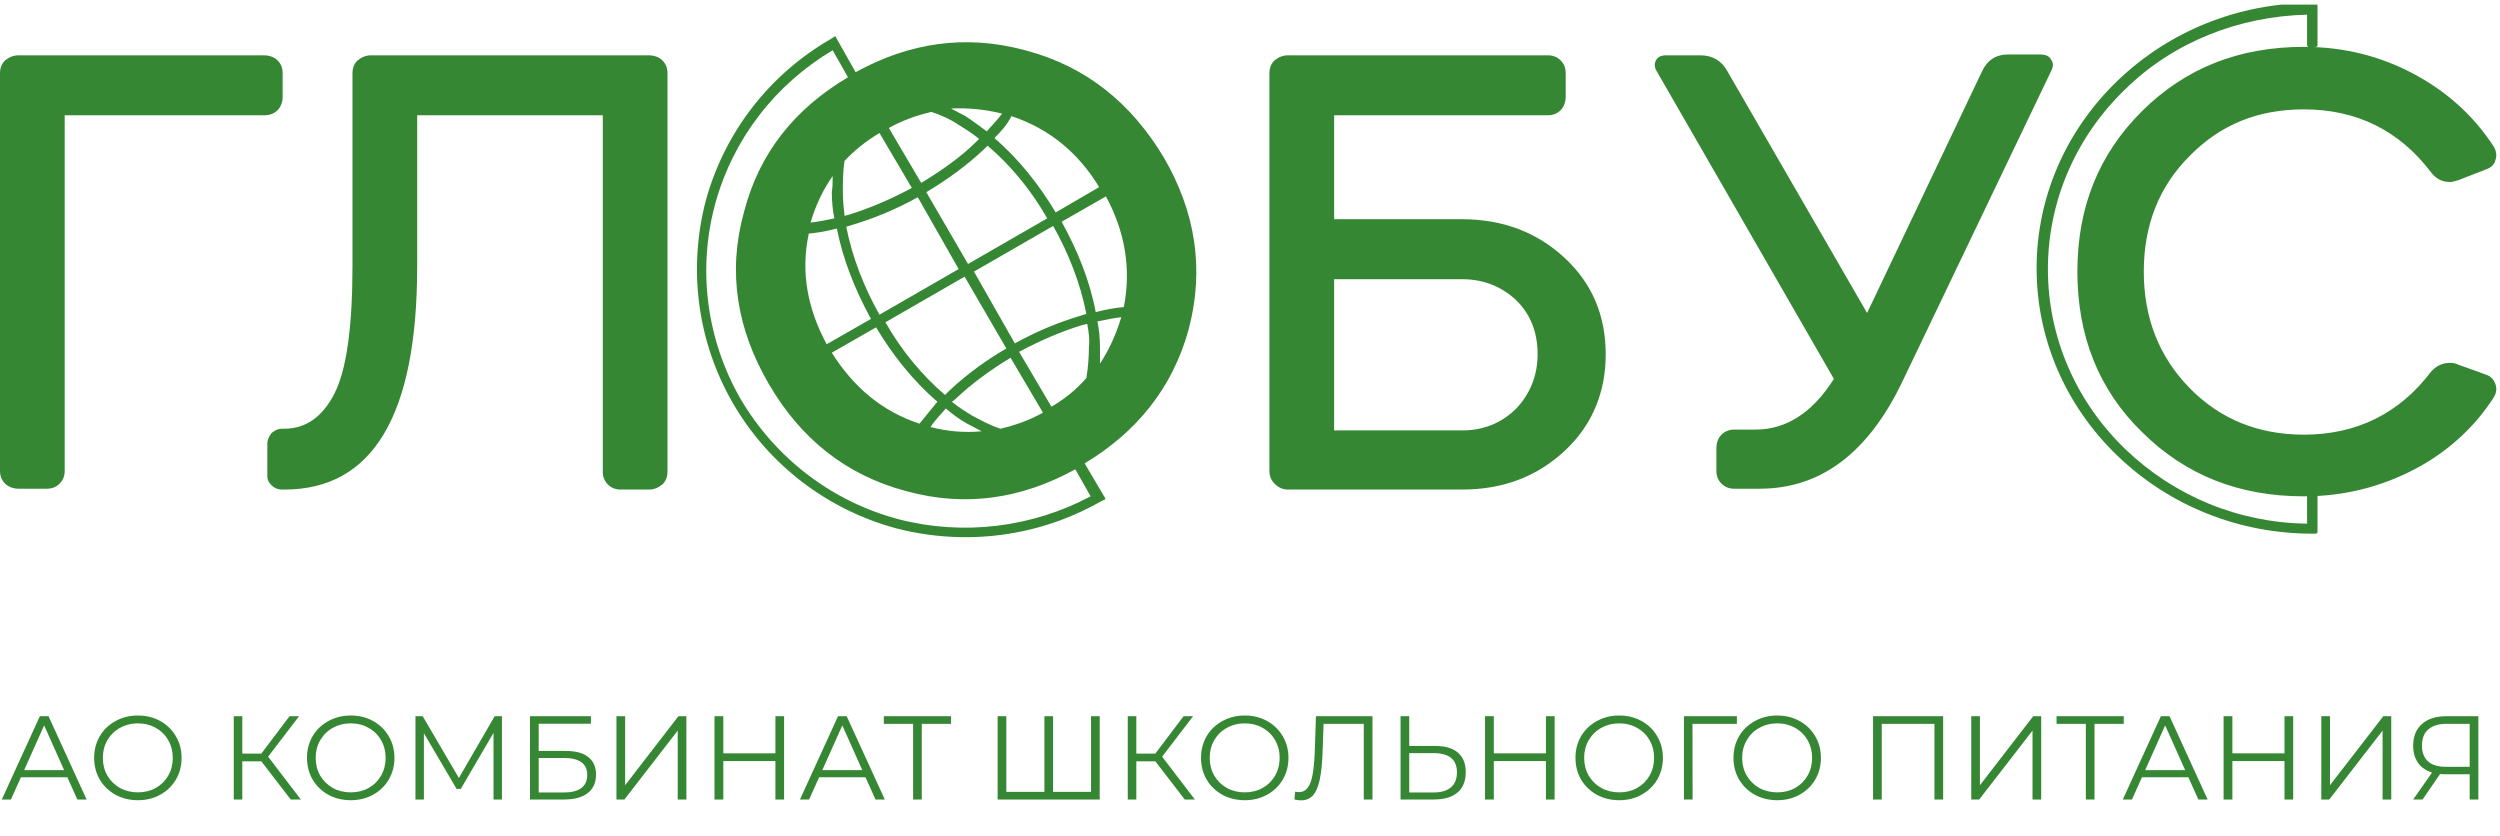 <svg width="344" height="115" viewBox="0 0 344 115" fill="none" xmlns="http://www.w3.org/2000/svg">
<g clip-path="url(#clip0_107_297)">
<path d="M343.135 54.693C343.486 54.111 343.603 53.53 343.369 52.833C343.135 52.251 342.783 51.786 342.08 51.554L338.214 50.159C337.98 50.042 337.629 49.926 337.16 49.926C335.988 49.926 335.168 50.391 334.465 51.205C330.131 56.901 324.273 59.808 317.01 59.808C310.801 59.808 305.529 57.715 301.312 53.414C297.094 49.112 294.986 43.765 294.986 37.371C294.986 30.977 297.094 25.629 301.312 21.444C305.529 17.143 310.684 15.05 317.01 15.05C324.273 15.05 330.131 17.956 334.465 23.653C335.168 24.583 335.988 25.048 337.16 25.048C337.394 25.048 337.746 24.932 338.214 24.815L342.08 23.304C342.783 23.072 343.252 22.607 343.369 22.025C343.603 21.444 343.486 20.747 343.135 20.165C340.323 15.864 336.691 12.609 332.122 10.167C327.554 7.726 322.516 6.447 317.01 6.447C308.107 6.447 300.726 9.354 294.751 15.283C288.777 21.212 285.848 28.535 285.848 37.371C285.848 46.206 288.777 53.646 294.751 59.459C300.726 65.388 308.107 68.294 317.01 68.294C322.516 68.294 327.554 67.016 332.24 64.574C336.691 62.249 340.44 58.878 343.135 54.693ZM229.264 7.61C228.561 7.61 228.093 7.842 227.858 8.307C227.624 8.772 227.624 9.237 227.975 9.819L252.343 52.135C249.414 56.785 245.782 59.11 241.565 59.11H238.636C237.933 59.11 237.347 59.343 236.879 59.808C236.41 60.273 236.176 60.97 236.176 61.668V64.807C236.176 65.504 236.41 66.085 236.879 66.55C237.347 67.016 237.933 67.248 238.636 67.248H242.151C250.585 67.248 257.146 62.249 261.832 52.367L282.216 9.819C282.568 9.121 282.568 8.656 282.216 8.191C281.982 7.726 281.513 7.494 280.693 7.494H276.359C274.601 7.494 273.43 8.307 272.727 9.819L256.912 43.067L237.699 9.819C236.879 8.307 235.59 7.61 233.95 7.61H229.264ZM201.148 38.417C204.194 38.417 206.654 39.463 208.646 41.323C210.637 43.3 211.574 45.741 211.574 48.764C211.574 51.67 210.52 54.228 208.646 56.204C206.654 58.18 204.194 59.227 201.148 59.227H183.575V38.417H201.148ZM177.249 67.364H201.148C206.771 67.364 211.457 65.621 215.323 62.017C219.072 58.529 220.946 53.995 220.946 48.764C220.946 43.416 219.072 38.998 215.323 35.511C211.574 32.023 206.888 30.163 201.148 30.163H183.575V15.864H212.98C213.683 15.864 214.269 15.631 214.737 15.166C215.206 14.701 215.44 14.004 215.44 13.306V10.051C215.44 9.354 215.206 8.772 214.737 8.307C214.269 7.842 213.683 7.61 212.98 7.61H177.249C176.546 7.61 175.96 7.842 175.375 8.307C174.906 8.772 174.672 9.354 174.672 10.051V64.807C174.672 65.504 174.906 66.085 175.375 66.55C175.96 67.132 176.546 67.364 177.249 67.364ZM36.785 61.087V65.504C36.785 66.085 37.02 66.434 37.371 66.783C37.722 67.132 38.191 67.364 38.777 67.364H39.128C51.312 67.364 57.404 57.134 57.404 36.673V15.864H82.943V64.923C82.943 65.621 83.177 66.202 83.646 66.667C84.114 67.132 84.7 67.364 85.403 67.364H89.269C89.972 67.364 90.558 67.132 91.143 66.667C91.612 66.202 91.846 65.621 91.846 64.923V10.051C91.846 9.354 91.612 8.772 91.143 8.307C90.675 7.842 89.972 7.61 89.269 7.61H51.078C50.375 7.61 49.789 7.842 49.203 8.307C48.735 8.772 48.5 9.354 48.5 10.051V36.557C48.5 45.044 47.68 50.856 46.04 54.111C44.4 57.367 42.057 58.994 39.128 58.994H38.777C38.191 58.994 37.84 59.227 37.371 59.575C37.02 60.04 36.785 60.505 36.785 61.087ZM0 10.051V64.807C0 65.504 0.234 66.085 0.703 66.55C1.172 67.016 1.874 67.248 2.577 67.248H6.443C7.146 67.248 7.732 67.016 8.201 66.55C8.669 66.085 8.903 65.504 8.903 64.807V15.864H36.317C37.137 15.864 37.722 15.631 38.191 15.166C38.66 14.701 38.894 14.004 38.894 13.306V10.051C38.894 9.354 38.66 8.772 38.191 8.307C37.722 7.842 37.02 7.61 36.317 7.61H2.577C1.874 7.61 1.289 7.842 0.703 8.307C0.234 8.772 0 9.354 0 10.051Z" fill="#368733"/>
<path fill-rule="evenodd" clip-rule="evenodd" d="M135.777 18.073C136.48 17.259 137.3 16.445 137.886 15.631C135.543 15.05 133.2 14.817 130.857 14.934C131.56 15.282 132.145 15.631 132.848 15.98C133.903 16.677 134.84 17.375 135.777 18.073ZM128.162 15.399C126.171 15.864 124.179 16.561 122.305 17.608L126.757 25.164C129.451 23.536 132.145 21.676 134.371 19.468C134.488 19.351 134.606 19.235 134.723 19.119C133.903 18.421 132.966 17.84 132.028 17.259C130.857 16.445 129.568 15.864 128.162 15.399ZM116.213 29.698C116.33 29.698 116.564 29.582 116.682 29.582C119.727 28.652 122.656 27.373 125.468 25.861L121.016 18.305C119.259 19.351 117.619 20.63 116.213 22.141C115.979 23.536 115.979 25.048 115.979 26.443C115.979 27.605 116.096 28.652 116.213 29.698ZM126.288 27.14C123.359 28.768 120.313 30.047 117.15 30.977C116.916 31.093 116.682 31.093 116.447 31.209C117.267 35.394 118.907 39.58 121.016 43.3L131.911 37.022L126.288 27.14ZM135.894 20.049C135.777 20.165 135.543 20.398 135.426 20.514C133.083 22.723 130.388 24.699 127.459 26.443L133.2 36.324L144.095 30.047C141.986 26.326 139.175 22.839 135.894 20.049ZM136.831 19.003C140.229 21.909 143.04 25.513 145.266 29.233L151.241 25.745C148.429 21.095 144.446 17.724 139.175 15.98C138.589 17.142 137.769 18.073 136.831 19.003ZM115.159 31.442C113.87 31.791 112.581 32.023 111.293 32.139C110.121 37.487 111.175 42.602 113.753 47.368L119.845 43.881C117.736 40.044 115.979 35.743 115.159 31.442ZM150.772 42.951C152.061 42.602 153.35 42.37 154.638 42.253C155.693 36.906 154.756 31.79 152.178 27.024L146.086 30.512C148.195 34.348 149.952 38.533 150.772 42.951ZM139.643 47.252C142.572 45.625 145.618 44.346 148.781 43.416C149.015 43.3 149.249 43.3 149.484 43.183C148.664 38.998 147.024 34.813 144.915 31.093L134.02 37.371L139.643 47.252ZM130.037 54.344C130.271 54.111 130.388 53.995 130.623 53.762C132.966 51.554 135.66 49.577 138.472 47.95L132.731 38.068L121.836 44.346C123.945 48.066 126.757 51.554 130.037 54.344ZM126.522 58.296C127.342 57.25 128.162 56.32 128.982 55.274C125.585 52.367 122.773 48.764 120.548 45.043L114.456 48.531C117.384 53.181 121.25 56.553 126.522 58.296ZM135.074 59.343C134.371 58.994 133.786 58.645 133.083 58.296C132.028 57.715 131.091 57.017 130.154 56.204C129.451 57.017 128.631 57.831 128.045 58.761C130.271 59.343 132.614 59.575 135.074 59.343ZM139.057 49.228C136.363 50.856 133.786 52.716 131.443 54.925C131.325 55.041 131.208 55.157 130.974 55.274C131.794 55.971 132.731 56.553 133.668 57.134C134.957 57.831 136.246 58.529 137.652 58.994C139.643 58.529 141.635 57.831 143.509 56.785L139.057 49.228ZM149.601 44.578C149.367 44.578 149.249 44.695 149.015 44.695C145.969 45.625 143.04 46.904 140.229 48.415L144.681 55.971C146.438 54.925 148.078 53.646 149.484 52.019C149.718 50.624 149.835 49.112 149.835 47.717C149.952 46.787 149.835 45.741 149.601 44.578ZM154.287 43.648C153.233 43.765 152.061 43.997 151.007 44.23C151.241 45.392 151.358 46.555 151.358 47.834C151.358 48.531 151.358 49.345 151.358 50.042C152.647 48.066 153.584 45.973 154.287 43.648ZM114.573 24.234C113.167 26.21 112.23 28.303 111.527 30.628C112.581 30.512 113.753 30.279 114.807 30.047C114.573 28.884 114.456 27.722 114.456 26.443C114.573 25.745 114.573 25.048 114.573 24.234ZM116.682 10.632L114.573 6.912C106.607 11.678 100.866 19.119 98.406 28.07C95.946 37.138 97.234 46.787 101.921 54.925C106.724 63.063 114.456 68.992 123.593 71.433C132.497 73.758 141.986 72.596 150.07 68.294L147.961 64.574C140.58 68.643 132.848 69.805 124.765 67.597C116.33 65.388 110.121 60.273 105.787 52.832C101.452 45.392 100.046 37.487 102.389 29.117C104.498 20.979 109.418 14.934 116.682 10.632ZM149.249 63.76L152.061 68.527C152.178 68.643 152.061 68.759 151.944 68.759L151.475 68.992C142.923 73.874 132.848 75.153 123.359 72.712C113.87 70.154 105.787 63.993 100.866 55.506C95.946 47.02 94.657 37.022 97.117 27.605C99.695 18.189 105.904 10.167 114.456 5.285L114.807 5.052C114.924 4.936 115.041 5.052 115.041 5.168L117.736 9.935C125.116 5.866 132.848 4.703 141.049 6.912C149.484 9.121 155.693 14.236 160.144 21.676C164.479 29.117 165.768 37.022 163.542 45.392C161.316 53.414 156.396 59.459 149.249 63.76Z" fill="#368733"/>
<path d="M9.266 106.95H2.881L1.506 110.012H0.246L5.484 98.552H6.679L11.918 110.012H10.641L9.266 106.95ZM8.824 105.968L6.073 99.813L3.323 105.968H8.824ZM18.979 110.11C17.844 110.11 16.813 109.859 15.885 109.357C14.969 108.844 14.248 108.145 13.725 107.262C13.211 106.378 12.955 105.384 12.955 104.282C12.955 103.18 13.211 102.187 13.725 101.303C14.248 100.419 14.969 99.726 15.885 99.224C16.813 98.711 17.844 98.454 18.979 98.454C20.114 98.454 21.135 98.705 22.041 99.207C22.957 99.709 23.678 100.408 24.201 101.303C24.725 102.187 24.987 103.18 24.987 104.282C24.987 105.384 24.725 106.383 24.201 107.278C23.678 108.162 22.957 108.855 22.041 109.357C21.135 109.859 20.114 110.11 18.979 110.11ZM18.979 109.029C19.885 109.029 20.704 108.828 21.435 108.424C22.166 108.009 22.739 107.442 23.154 106.721C23.569 105.99 23.776 105.177 23.776 104.282C23.776 103.387 23.569 102.58 23.154 101.859C22.739 101.128 22.166 100.561 21.435 100.157C20.704 99.742 19.885 99.535 18.979 99.535C18.073 99.535 17.25 99.742 16.507 100.157C15.776 100.561 15.198 101.128 14.772 101.859C14.357 102.58 14.15 103.387 14.15 104.282C14.15 105.177 14.357 105.99 14.772 106.721C15.198 107.442 15.776 108.009 16.507 108.424C17.25 108.828 18.073 109.029 18.979 109.029ZM35.96 104.757H33.341V110.012H32.163V98.552H33.341V103.693H35.96L39.84 98.552H41.15L36.894 104.118L41.395 110.012H40.004L35.96 104.757ZM48.267 110.11C47.132 110.11 46.101 109.859 45.173 109.357C44.256 108.844 43.536 108.145 43.012 107.262C42.499 106.378 42.243 105.384 42.243 104.282C42.243 103.18 42.499 102.187 43.012 101.303C43.536 100.419 44.256 99.726 45.173 99.224C46.101 98.711 47.132 98.454 48.267 98.454C49.402 98.454 50.422 98.705 51.328 99.207C52.245 99.709 52.965 100.408 53.489 101.303C54.013 102.187 54.275 103.18 54.275 104.282C54.275 105.384 54.013 106.383 53.489 107.278C52.965 108.162 52.245 108.855 51.328 109.357C50.422 109.859 49.402 110.11 48.267 110.11ZM48.267 109.029C49.173 109.029 49.991 108.828 50.722 108.424C51.454 108.009 52.027 107.442 52.441 106.721C52.856 105.99 53.063 105.177 53.063 104.282C53.063 103.387 52.856 102.58 52.441 101.859C52.027 101.128 51.454 100.561 50.722 100.157C49.991 99.742 49.173 99.535 48.267 99.535C47.361 99.535 46.537 99.742 45.795 100.157C45.064 100.561 44.485 101.128 44.06 101.859C43.645 102.58 43.438 103.387 43.438 104.282C43.438 105.177 43.645 105.99 44.06 106.721C44.485 107.442 45.064 108.009 45.795 108.424C46.537 108.828 47.361 109.029 48.267 109.029ZM69.067 98.552V110.012H67.905V100.844L63.403 108.555H62.83L58.328 100.893V110.012H57.166V98.552H58.164L63.141 107.049L68.068 98.552H69.067ZM72.928 98.552H81.31V99.584H74.124V103.333H77.872C79.226 103.333 80.251 103.611 80.95 104.168C81.659 104.724 82.014 105.532 82.014 106.59C82.014 107.693 81.632 108.538 80.868 109.128C80.115 109.717 79.029 110.012 77.61 110.012H72.928V98.552ZM77.594 109.046C78.653 109.046 79.449 108.844 79.984 108.44C80.53 108.036 80.803 107.436 80.803 106.639C80.803 105.854 80.535 105.27 80.001 104.888C79.477 104.495 78.674 104.298 77.594 104.298H74.124V109.046H77.594ZM84.823 98.552H86.018V108.047L93.352 98.552H94.448V110.012H93.253V100.533L85.919 110.012H84.823V98.552ZM107.892 98.552V110.012H106.697V104.724H99.527V110.012H98.315V98.552H99.527V103.66H106.697V98.552H107.892ZM119.094 106.95H112.71L111.334 110.012H110.074L115.312 98.552H116.507L121.746 110.012H120.469L119.094 106.95ZM118.652 105.968L115.902 99.813L113.152 105.968H118.652ZM130.864 99.6H126.837V110.012H125.642V99.6H121.615V98.552H130.864V99.6ZM151.321 98.552V110.012H137.275V98.552H138.47V108.964H143.708V98.552H144.903V108.964H150.125V98.552H151.321ZM158.978 104.757H156.359V110.012H155.18V98.552H156.359V103.693H158.978L162.858 98.552H164.167L159.911 104.118L164.413 110.012H163.021L158.978 104.757ZM171.284 110.11C170.149 110.11 169.118 109.859 168.19 109.357C167.274 108.844 166.553 108.145 166.029 107.262C165.516 106.378 165.26 105.384 165.26 104.282C165.26 103.18 165.516 102.187 166.029 101.303C166.553 100.419 167.274 99.726 168.19 99.224C169.118 98.711 170.149 98.454 171.284 98.454C172.419 98.454 173.44 98.705 174.346 99.207C175.262 99.709 175.983 100.408 176.506 101.303C177.03 102.187 177.292 103.18 177.292 104.282C177.292 105.384 177.03 106.383 176.506 107.278C175.983 108.162 175.262 108.855 174.346 109.357C173.44 109.859 172.419 110.11 171.284 110.11ZM171.284 109.029C172.19 109.029 173.009 108.828 173.74 108.424C174.471 108.009 175.044 107.442 175.459 106.721C175.873 105.99 176.081 105.177 176.081 104.282C176.081 103.387 175.873 102.58 175.459 101.859C175.044 101.128 174.471 100.561 173.74 100.157C173.009 99.742 172.19 99.535 171.284 99.535C170.378 99.535 169.555 99.742 168.812 100.157C168.081 100.561 167.503 101.128 167.077 101.859C166.662 102.58 166.455 103.387 166.455 104.282C166.455 105.177 166.662 105.99 167.077 106.721C167.503 107.442 168.081 108.009 168.812 108.424C169.555 108.828 170.378 109.029 171.284 109.029ZM188.851 98.552V110.012H187.656V99.6H182.122L181.991 103.431C181.937 105.013 181.806 106.29 181.599 107.262C181.402 108.222 181.096 108.942 180.682 109.422C180.267 109.892 179.716 110.126 179.028 110.126C178.734 110.126 178.428 110.088 178.112 110.012L178.21 108.931C178.395 108.975 178.575 108.997 178.75 108.997C179.23 108.997 179.618 108.806 179.912 108.424C180.218 108.042 180.447 107.452 180.6 106.656C180.753 105.848 180.856 104.784 180.911 103.464L181.075 98.552H188.851ZM197.513 102.645C198.866 102.645 199.898 102.951 200.607 103.562C201.327 104.173 201.687 105.068 201.687 106.247C201.687 107.48 201.306 108.418 200.542 109.062C199.789 109.695 198.697 110.012 197.267 110.012H192.717V98.552H193.912V102.645H197.513ZM197.235 109.046C198.293 109.046 199.096 108.811 199.641 108.342C200.198 107.873 200.476 107.18 200.476 106.263C200.476 104.506 199.396 103.627 197.235 103.627H193.912V109.046H197.235ZM213.915 98.552V110.012H212.72V104.724H205.55V110.012H204.339V98.552H205.55V103.66H212.72V98.552H213.915ZM222.809 110.11C221.674 110.11 220.643 109.859 219.715 109.357C218.799 108.844 218.078 108.145 217.554 107.262C217.041 106.378 216.785 105.384 216.785 104.282C216.785 103.18 217.041 102.187 217.554 101.303C218.078 100.419 218.799 99.726 219.715 99.224C220.643 98.711 221.674 98.454 222.809 98.454C223.944 98.454 224.965 98.705 225.871 99.207C226.787 99.709 227.508 100.408 228.031 101.303C228.555 102.187 228.817 103.18 228.817 104.282C228.817 105.384 228.555 106.383 228.031 107.278C227.508 108.162 226.787 108.855 225.871 109.357C224.965 109.859 223.944 110.11 222.809 110.11ZM222.809 109.029C223.715 109.029 224.534 108.828 225.265 108.424C225.996 108.009 226.569 107.442 226.984 106.721C227.398 105.99 227.606 105.177 227.606 104.282C227.606 103.387 227.398 102.58 226.984 101.859C226.569 101.128 225.996 100.561 225.265 100.157C224.534 99.742 223.715 99.535 222.809 99.535C221.903 99.535 221.08 99.742 220.337 100.157C219.606 100.561 219.028 101.128 218.602 101.859C218.187 102.58 217.98 103.387 217.98 104.282C217.98 105.177 218.187 105.99 218.602 106.721C219.028 107.442 219.606 108.009 220.337 108.424C221.08 108.828 221.903 109.029 222.809 109.029ZM238.993 99.6H232.887L232.903 110.012H231.708V98.552H238.993V99.6ZM244.551 110.11C243.416 110.11 242.385 109.859 241.457 109.357C240.54 108.844 239.82 108.145 239.296 107.262C238.783 106.378 238.527 105.384 238.527 104.282C238.527 103.18 238.783 102.187 239.296 101.303C239.82 100.419 240.54 99.726 241.457 99.224C242.385 98.711 243.416 98.454 244.551 98.454C245.686 98.454 246.707 98.705 247.612 99.207C248.529 99.709 249.249 100.408 249.773 101.303C250.297 102.187 250.559 103.18 250.559 104.282C250.559 105.384 250.297 106.383 249.773 107.278C249.249 108.162 248.529 108.855 247.612 109.357C246.707 109.859 245.686 110.11 244.551 110.11ZM244.551 109.029C245.457 109.029 246.276 108.828 247.007 108.424C247.738 108.009 248.311 107.442 248.726 106.721C249.14 105.99 249.348 105.177 249.348 104.282C249.348 103.387 249.14 102.58 248.726 101.859C248.311 101.128 247.738 100.561 247.007 100.157C246.276 99.742 245.457 99.535 244.551 99.535C243.645 99.535 242.821 99.742 242.079 100.157C241.348 100.561 240.77 101.128 240.344 101.859C239.929 102.58 239.722 103.387 239.722 104.282C239.722 105.177 239.929 105.99 240.344 106.721C240.77 107.442 241.348 108.009 242.079 108.424C242.821 108.828 243.645 109.029 244.551 109.029ZM267.376 98.552V110.012H266.181V99.6H258.929V110.012H257.734V98.552H267.376ZM271.243 98.552H272.438V108.047L279.772 98.552H280.869V110.012H279.674V100.533L272.34 110.012H271.243V98.552ZM292.233 99.6H288.206V110.012H287.011V99.6H282.984V98.552H292.233V99.6ZM301.118 106.95H294.734L293.359 110.012H292.098L297.337 98.552H298.532L303.77 110.012H302.493L301.118 106.95ZM300.676 105.968L297.926 99.813L295.176 105.968H300.676ZM315.543 98.552V110.012H314.348V104.724H307.177V110.012H305.966V98.552H307.177V103.66H314.348V98.552H315.543ZM319.411 98.552H320.606V108.047L327.94 98.552H329.037V110.012H327.842V100.533L320.508 110.012H319.411V98.552ZM341.023 98.552V110.012H339.828V106.541H336.407C336.254 106.541 336.036 106.53 335.752 106.508L333.346 110.012H332.052L334.655 106.296C333.815 106.045 333.171 105.603 332.723 104.97C332.276 104.326 332.052 103.54 332.052 102.612C332.052 101.325 332.456 100.326 333.264 99.617C334.082 98.907 335.184 98.552 336.571 98.552H341.023ZM333.264 102.58C333.264 103.518 333.537 104.244 334.082 104.757C334.639 105.259 335.446 105.51 336.505 105.51H339.828V99.6H336.62C335.55 99.6 334.721 99.857 334.131 100.37C333.553 100.872 333.264 101.608 333.264 102.58Z" fill="#368733"/>
<g clip-path="url(#clip1_107_297)">
<path fill-rule="evenodd" clip-rule="evenodd" d="M317.453 2.017C308 2.248 299.024 5.819 292.443 12.269C285.621 18.835 281.792 27.704 281.792 37.035C281.792 46.365 285.621 55.234 292.443 61.8C299.144 68.25 308 71.936 317.453 72.052V67.559C317.453 67.444 317.453 67.444 317.573 67.444L317.693 67.329H318.171H318.65C318.77 67.329 318.77 67.329 318.77 67.444L318.889 67.559V73.204C318.889 73.319 318.77 73.434 318.65 73.434H318.171C308.119 73.434 298.546 69.633 291.366 62.721C284.185 55.81 280.236 46.595 280.236 36.919C280.236 27.244 284.185 18.029 291.366 11.117C298.546 4.206 308.119 0.405 318.171 0.405H318.65C318.77 0.405 318.889 0.52 318.889 0.635V6.279C318.889 6.395 318.889 6.395 318.77 6.395L318.65 6.51H318.171H317.693C317.573 6.51 317.573 6.51 317.573 6.395L317.453 6.279V2.017Z" fill="#368733"/>
</g>
</g>
<defs>
<clipPath id="clip0_107_297">
<rect width="344" height="114.012" fill="white"/>
</clipPath>
<clipPath id="clip1_107_297">
<rect width="38.653" height="72.914" fill="white" transform="translate(280.236 0.635)"/>
</clipPath>
</defs>
</svg>
